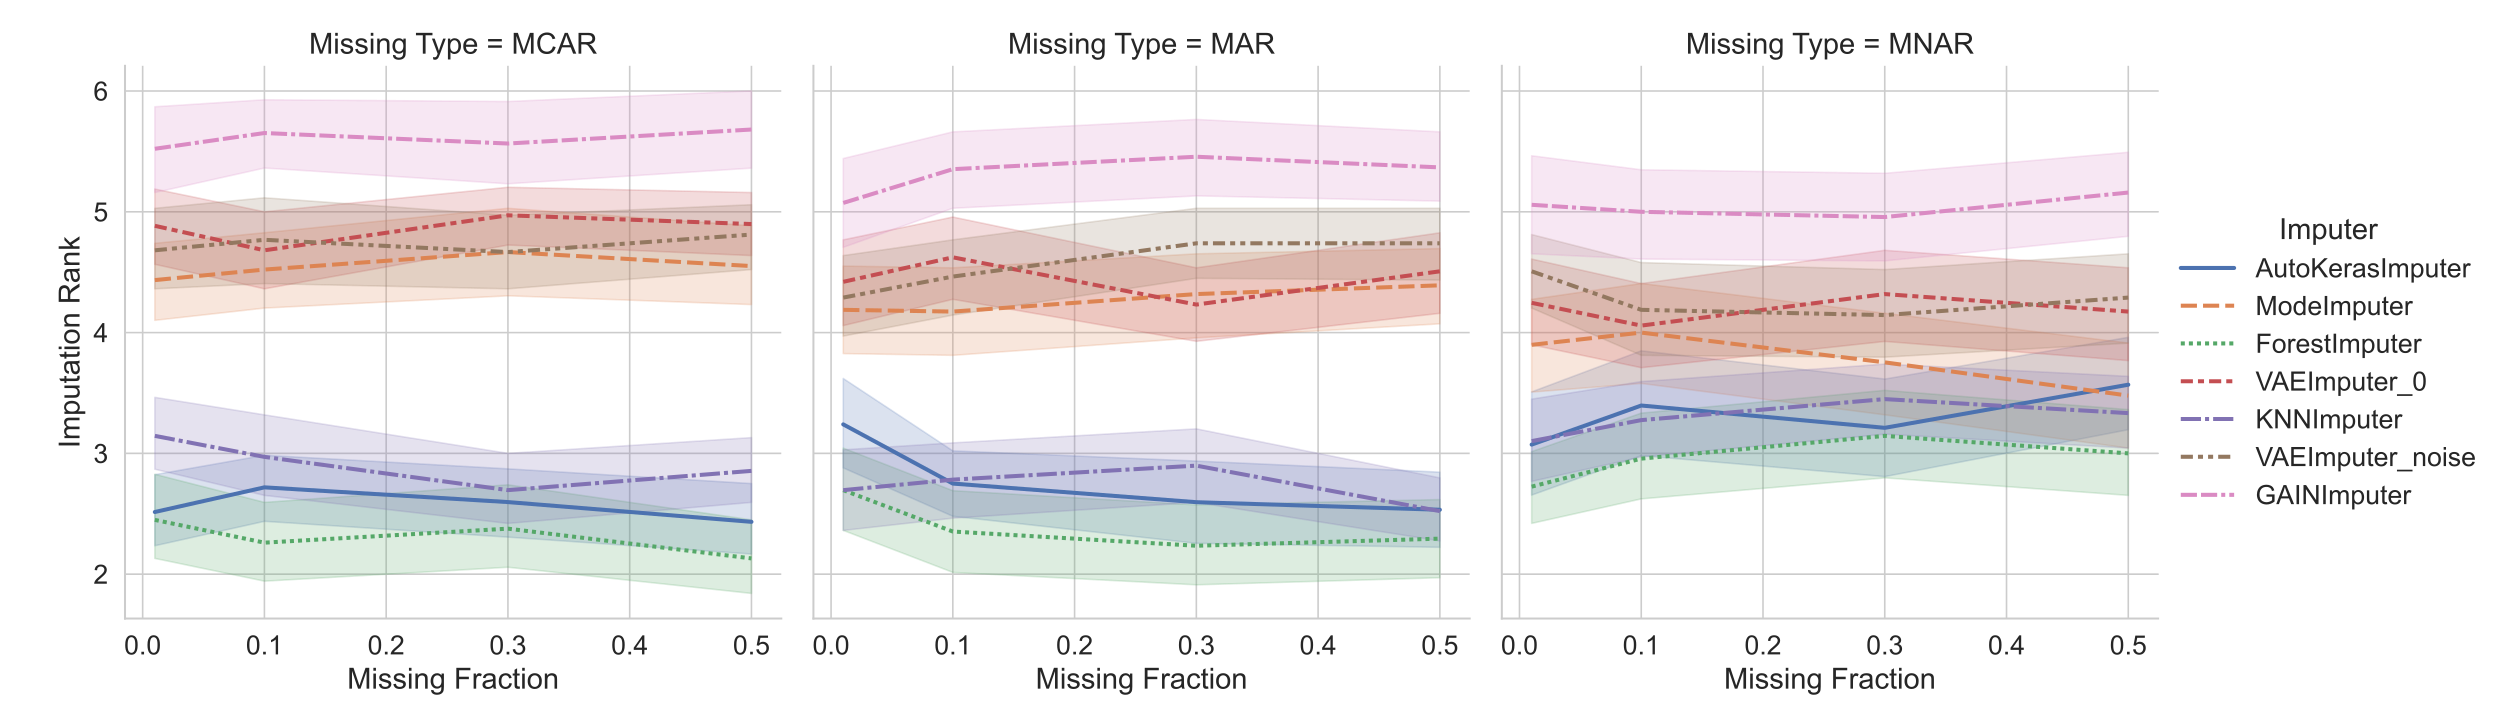 <?xml version="1.0" encoding="utf-8" standalone="no"?>
<!DOCTYPE svg PUBLIC "-//W3C//DTD SVG 1.1//EN"
  "http://www.w3.org/Graphics/SVG/1.1/DTD/svg11.dtd">
<!-- Created with matplotlib (https://matplotlib.org/) -->
<svg height="360pt" version="1.1" viewBox="0 0 1236.77 360" width="1236.77pt" xmlns="http://www.w3.org/2000/svg" xmlns:xlink="http://www.w3.org/1999/xlink">
 <defs>
  <style type="text/css">*{stroke-linecap:butt;stroke-linejoin:round;}</style>
 </defs>
 <g id="figure_1">
  <g id="patch_1">
   <path d="M 0 360
L 1236.77 360
L 1236.77 0
L 0 0
z
" style="fill:#ffffff;"/>
  </g>
  <g id="axes_1">
   <g id="patch_2">
    <path d="M 61.839 306
L 386.505 306
L 386.505 32.552
L 61.839 32.552
z
" style="fill:#ffffff;"/>
   </g>
   <g id="matplotlib.axis_1">
    <g id="xtick_1">
     <g id="line2d_1">
      <path clip-path="url(#pf6301f5635)" d="M 70.573 306
L 70.573 32.552
" style="fill:none;stroke:#cccccc;stroke-linecap:round;stroke-width:0.8;"/>
     </g>
     <g id="text_1">
      <!-- 0.0 -->
      <g style="fill:#262626;" transform="translate(61.399 323.748)scale(0.132 -0.132)">
       <defs>
        <path d="M 4.156 35.297
Q 4.156 48 6.766 55.734
Q 9.375 63.484 14.516 67.672
Q 19.672 71.875 27.484 71.875
Q 33.25 71.875 37.594 69.547
Q 41.938 67.234 44.766 62.859
Q 47.609 58.5 49.219 52.219
Q 50.828 45.953 50.828 35.297
Q 50.828 22.703 48.234 14.969
Q 45.656 7.234 40.5 3
Q 35.359 -1.219 27.484 -1.219
Q 17.141 -1.219 11.234 6.203
Q 4.156 15.141 4.156 35.297
z
M 13.188 35.297
Q 13.188 17.672 17.312 11.828
Q 21.438 6 27.484 6
Q 33.547 6 37.672 11.859
Q 41.797 17.719 41.797 35.297
Q 41.797 52.984 37.672 58.781
Q 33.547 64.594 27.391 64.594
Q 21.344 64.594 17.719 59.469
Q 13.188 52.938 13.188 35.297
z
" id="ArialMT-48"/>
        <path d="M 9.078 0
L 9.078 10.016
L 19.094 10.016
L 19.094 0
z
" id="ArialMT-46"/>
       </defs>
       <use xlink:href="#ArialMT-48"/>
       <use x="55.615" xlink:href="#ArialMT-46"/>
       <use x="83.398" xlink:href="#ArialMT-48"/>
      </g>
     </g>
    </g>
    <g id="xtick_2">
     <g id="line2d_2">
      <path clip-path="url(#pf6301f5635)" d="M 130.808 306
L 130.808 32.552
" style="fill:none;stroke:#cccccc;stroke-linecap:round;stroke-width:0.8;"/>
     </g>
     <g id="text_2">
      <!-- 0.1 -->
      <g style="fill:#262626;" transform="translate(121.634 323.748)scale(0.132 -0.132)">
       <defs>
        <path d="M 37.25 0
L 28.469 0
L 28.469 56
Q 25.297 52.984 20.141 49.953
Q 14.984 46.922 10.891 45.406
L 10.891 53.906
Q 18.266 57.375 23.781 62.297
Q 29.297 67.234 31.594 71.875
L 37.25 71.875
z
" id="ArialMT-49"/>
       </defs>
       <use xlink:href="#ArialMT-48"/>
       <use x="55.615" xlink:href="#ArialMT-46"/>
       <use x="83.398" xlink:href="#ArialMT-49"/>
      </g>
     </g>
    </g>
    <g id="xtick_3">
     <g id="line2d_3">
      <path clip-path="url(#pf6301f5635)" d="M 191.043 306
L 191.043 32.552
" style="fill:none;stroke:#cccccc;stroke-linecap:round;stroke-width:0.8;"/>
     </g>
     <g id="text_3">
      <!-- 0.2 -->
      <g style="fill:#262626;" transform="translate(181.869 323.748)scale(0.132 -0.132)">
       <defs>
        <path d="M 50.344 8.453
L 50.344 0
L 3.031 0
Q 2.938 3.172 4.047 6.109
Q 5.859 10.938 9.828 15.625
Q 13.812 20.312 21.344 26.469
Q 33.016 36.031 37.109 41.625
Q 41.219 47.219 41.219 52.203
Q 41.219 57.422 37.469 61
Q 33.734 64.594 27.734 64.594
Q 21.391 64.594 17.578 60.781
Q 13.766 56.984 13.719 50.25
L 4.688 51.172
Q 5.609 61.281 11.656 66.578
Q 17.719 71.875 27.938 71.875
Q 38.234 71.875 44.234 66.156
Q 50.25 60.453 50.25 52
Q 50.25 47.703 48.484 43.547
Q 46.734 39.406 42.656 34.812
Q 38.578 30.219 29.109 22.219
Q 21.188 15.578 18.938 13.203
Q 16.703 10.844 15.234 8.453
z
" id="ArialMT-50"/>
       </defs>
       <use xlink:href="#ArialMT-48"/>
       <use x="55.615" xlink:href="#ArialMT-46"/>
       <use x="83.398" xlink:href="#ArialMT-50"/>
      </g>
     </g>
    </g>
    <g id="xtick_4">
     <g id="line2d_4">
      <path clip-path="url(#pf6301f5635)" d="M 251.278 306
L 251.278 32.552
" style="fill:none;stroke:#cccccc;stroke-linecap:round;stroke-width:0.8;"/>
     </g>
     <g id="text_4">
      <!-- 0.3 -->
      <g style="fill:#262626;" transform="translate(242.104 323.748)scale(0.132 -0.132)">
       <defs>
        <path d="M 4.203 18.891
L 12.984 20.062
Q 14.5 12.594 18.141 9.297
Q 21.781 6 27 6
Q 33.203 6 37.469 10.297
Q 41.75 14.594 41.75 20.953
Q 41.75 27 37.797 30.922
Q 33.844 34.859 27.734 34.859
Q 25.25 34.859 21.531 33.891
L 22.516 41.609
Q 23.391 41.5 23.922 41.5
Q 29.547 41.5 34.031 44.422
Q 38.531 47.359 38.531 53.469
Q 38.531 58.297 35.25 61.469
Q 31.984 64.656 26.812 64.656
Q 21.688 64.656 18.266 61.422
Q 14.844 58.203 13.875 51.766
L 5.078 53.328
Q 6.688 62.156 12.391 67.016
Q 18.109 71.875 26.609 71.875
Q 32.469 71.875 37.391 69.359
Q 42.328 66.844 44.938 62.5
Q 47.562 58.156 47.562 53.266
Q 47.562 48.641 45.062 44.828
Q 42.578 41.016 37.703 38.766
Q 44.047 37.312 47.562 32.688
Q 51.078 28.078 51.078 21.141
Q 51.078 11.766 44.234 5.25
Q 37.406 -1.266 26.953 -1.266
Q 17.531 -1.266 11.297 4.344
Q 5.078 9.969 4.203 18.891
z
" id="ArialMT-51"/>
       </defs>
       <use xlink:href="#ArialMT-48"/>
       <use x="55.615" xlink:href="#ArialMT-46"/>
       <use x="83.398" xlink:href="#ArialMT-51"/>
      </g>
     </g>
    </g>
    <g id="xtick_5">
     <g id="line2d_5">
      <path clip-path="url(#pf6301f5635)" d="M 311.513 306
L 311.513 32.552
" style="fill:none;stroke:#cccccc;stroke-linecap:round;stroke-width:0.8;"/>
     </g>
     <g id="text_5">
      <!-- 0.4 -->
      <g style="fill:#262626;" transform="translate(302.339 323.748)scale(0.132 -0.132)">
       <defs>
        <path d="M 32.328 0
L 32.328 17.141
L 1.266 17.141
L 1.266 25.203
L 33.938 71.578
L 41.109 71.578
L 41.109 25.203
L 50.781 25.203
L 50.781 17.141
L 41.109 17.141
L 41.109 0
z
M 32.328 25.203
L 32.328 57.469
L 9.906 25.203
z
" id="ArialMT-52"/>
       </defs>
       <use xlink:href="#ArialMT-48"/>
       <use x="55.615" xlink:href="#ArialMT-46"/>
       <use x="83.398" xlink:href="#ArialMT-52"/>
      </g>
     </g>
    </g>
    <g id="xtick_6">
     <g id="line2d_6">
      <path clip-path="url(#pf6301f5635)" d="M 371.748 306
L 371.748 32.552
" style="fill:none;stroke:#cccccc;stroke-linecap:round;stroke-width:0.8;"/>
     </g>
     <g id="text_6">
      <!-- 0.5 -->
      <g style="fill:#262626;" transform="translate(362.574 323.748)scale(0.132 -0.132)">
       <defs>
        <path d="M 4.156 18.75
L 13.375 19.531
Q 14.406 12.797 18.141 9.391
Q 21.875 6 27.156 6
Q 33.5 6 37.891 10.781
Q 42.281 15.578 42.281 23.484
Q 42.281 31 38.062 35.344
Q 33.844 39.703 27 39.703
Q 22.75 39.703 19.328 37.766
Q 15.922 35.844 13.969 32.766
L 5.719 33.844
L 12.641 70.609
L 48.25 70.609
L 48.25 62.203
L 19.672 62.203
L 15.828 42.969
Q 22.266 47.469 29.344 47.469
Q 38.719 47.469 45.156 40.969
Q 51.609 34.469 51.609 24.266
Q 51.609 14.547 45.953 7.469
Q 39.062 -1.219 27.156 -1.219
Q 17.391 -1.219 11.203 4.25
Q 5.031 9.719 4.156 18.75
z
" id="ArialMT-53"/>
       </defs>
       <use xlink:href="#ArialMT-48"/>
       <use x="55.615" xlink:href="#ArialMT-46"/>
       <use x="83.398" xlink:href="#ArialMT-53"/>
      </g>
     </g>
    </g>
    <g id="text_7">
     <!-- Missing Fraction -->
     <g style="fill:#262626;" transform="translate(171.76 340.679)scale(0.144 -0.144)">
      <defs>
       <path d="M 7.422 0
L 7.422 71.578
L 21.688 71.578
L 38.625 20.906
Q 40.969 13.812 42.047 10.297
Q 43.266 14.203 45.844 21.781
L 62.984 71.578
L 75.734 71.578
L 75.734 0
L 66.609 0
L 66.609 59.906
L 45.797 0
L 37.25 0
L 16.547 60.938
L 16.547 0
z
" id="ArialMT-77"/>
       <path d="M 6.641 61.469
L 6.641 71.578
L 15.438 71.578
L 15.438 61.469
z
M 6.641 0
L 6.641 51.859
L 15.438 51.859
L 15.438 0
z
" id="ArialMT-105"/>
       <path d="M 3.078 15.484
L 11.766 16.844
Q 12.5 11.625 15.844 8.844
Q 19.188 6.062 25.203 6.062
Q 31.25 6.062 34.172 8.516
Q 37.109 10.984 37.109 14.312
Q 37.109 17.281 34.516 19
Q 32.719 20.172 25.531 21.969
Q 15.875 24.422 12.141 26.203
Q 8.406 27.984 6.469 31.125
Q 4.547 34.281 4.547 38.094
Q 4.547 41.547 6.125 44.5
Q 7.719 47.469 10.453 49.422
Q 12.5 50.922 16.031 51.969
Q 19.578 53.031 23.641 53.031
Q 29.734 53.031 34.344 51.266
Q 38.969 49.516 41.156 46.5
Q 43.359 43.5 44.188 38.484
L 35.594 37.312
Q 35.016 41.312 32.203 43.547
Q 29.391 45.797 24.266 45.797
Q 18.219 45.797 15.625 43.797
Q 13.031 41.797 13.031 39.109
Q 13.031 37.406 14.109 36.031
Q 15.188 34.625 17.484 33.688
Q 18.797 33.203 25.25 31.453
Q 34.578 28.953 38.25 27.359
Q 41.938 25.781 44.031 22.75
Q 46.141 19.734 46.141 15.234
Q 46.141 10.844 43.578 6.953
Q 41.016 3.078 36.172 0.953
Q 31.344 -1.172 25.25 -1.172
Q 15.141 -1.172 9.844 3.031
Q 4.547 7.234 3.078 15.484
z
" id="ArialMT-115"/>
       <path d="M 6.594 0
L 6.594 51.859
L 14.5 51.859
L 14.5 44.484
Q 20.219 53.031 31 53.031
Q 35.688 53.031 39.625 51.344
Q 43.562 49.656 45.516 46.922
Q 47.469 44.188 48.25 40.438
Q 48.734 37.984 48.734 31.891
L 48.734 0
L 39.938 0
L 39.938 31.547
Q 39.938 36.922 38.906 39.578
Q 37.891 42.234 35.281 43.812
Q 32.672 45.406 29.156 45.406
Q 23.531 45.406 19.453 41.844
Q 15.375 38.281 15.375 28.328
L 15.375 0
z
" id="ArialMT-110"/>
       <path d="M 4.984 -4.297
L 13.531 -5.562
Q 14.062 -9.516 16.5 -11.328
Q 19.781 -13.766 25.438 -13.766
Q 31.547 -13.766 34.859 -11.328
Q 38.188 -8.891 39.359 -4.5
Q 40.047 -1.812 39.984 6.781
Q 34.234 0 25.641 0
Q 14.938 0 9.078 7.719
Q 3.219 15.438 3.219 26.219
Q 3.219 33.641 5.906 39.906
Q 8.594 46.188 13.688 49.609
Q 18.797 53.031 25.688 53.031
Q 34.859 53.031 40.828 45.609
L 40.828 51.859
L 48.922 51.859
L 48.922 7.031
Q 48.922 -5.078 46.453 -10.125
Q 44 -15.188 38.641 -18.109
Q 33.297 -21.047 25.484 -21.047
Q 16.219 -21.047 10.5 -16.875
Q 4.781 -12.703 4.984 -4.297
z
M 12.25 26.859
Q 12.25 16.656 16.297 11.969
Q 20.359 7.281 26.469 7.281
Q 32.516 7.281 36.609 11.938
Q 40.719 16.609 40.719 26.562
Q 40.719 36.078 36.5 40.906
Q 32.281 45.75 26.312 45.75
Q 20.453 45.75 16.344 40.984
Q 12.25 36.234 12.25 26.859
z
" id="ArialMT-103"/>
       <path id="ArialMT-32"/>
       <path d="M 8.203 0
L 8.203 71.578
L 56.5 71.578
L 56.5 63.141
L 17.672 63.141
L 17.672 40.969
L 51.266 40.969
L 51.266 32.516
L 17.672 32.516
L 17.672 0
z
" id="ArialMT-70"/>
       <path d="M 6.5 0
L 6.5 51.859
L 14.406 51.859
L 14.406 44
Q 17.438 49.516 20 51.266
Q 22.562 53.031 25.641 53.031
Q 30.078 53.031 34.672 50.203
L 31.641 42.047
Q 28.422 43.953 25.203 43.953
Q 22.312 43.953 20.016 42.219
Q 17.719 40.484 16.75 37.406
Q 15.281 32.719 15.281 27.156
L 15.281 0
z
" id="ArialMT-114"/>
       <path d="M 40.438 6.391
Q 35.547 2.25 31.031 0.531
Q 26.516 -1.172 21.344 -1.172
Q 12.797 -1.172 8.203 3
Q 3.609 7.172 3.609 13.672
Q 3.609 17.484 5.344 20.625
Q 7.078 23.781 9.891 25.688
Q 12.703 27.594 16.219 28.562
Q 18.797 29.25 24.031 29.891
Q 34.672 31.156 39.703 32.906
Q 39.75 34.719 39.75 35.203
Q 39.75 40.578 37.25 42.781
Q 33.891 45.75 27.25 45.75
Q 21.047 45.75 18.094 43.578
Q 15.141 41.406 13.719 35.891
L 5.125 37.062
Q 6.297 42.578 8.984 45.969
Q 11.672 49.359 16.75 51.188
Q 21.828 53.031 28.516 53.031
Q 35.156 53.031 39.297 51.469
Q 43.453 49.906 45.406 47.531
Q 47.359 45.172 48.141 41.547
Q 48.578 39.312 48.578 33.453
L 48.578 21.734
Q 48.578 9.469 49.141 6.219
Q 49.703 2.984 51.375 0
L 42.188 0
Q 40.828 2.734 40.438 6.391
z
M 39.703 26.031
Q 34.906 24.078 25.344 22.703
Q 19.922 21.922 17.672 20.938
Q 15.438 19.969 14.203 18.094
Q 12.984 16.219 12.984 13.922
Q 12.984 10.406 15.641 8.062
Q 18.312 5.719 23.438 5.719
Q 28.516 5.719 32.469 7.938
Q 36.422 10.156 38.281 14.016
Q 39.703 17 39.703 22.797
z
" id="ArialMT-97"/>
       <path d="M 40.438 19
L 49.078 17.875
Q 47.656 8.938 41.812 3.875
Q 35.984 -1.172 27.484 -1.172
Q 16.844 -1.172 10.375 5.781
Q 3.906 12.75 3.906 25.734
Q 3.906 34.125 6.688 40.422
Q 9.469 46.734 15.156 49.875
Q 20.844 53.031 27.547 53.031
Q 35.984 53.031 41.359 48.75
Q 46.734 44.484 48.25 36.625
L 39.703 35.297
Q 38.484 40.531 35.375 43.156
Q 32.281 45.797 27.875 45.797
Q 21.234 45.797 17.078 41.031
Q 12.938 36.281 12.938 25.984
Q 12.938 15.531 16.938 10.797
Q 20.953 6.062 27.391 6.062
Q 32.562 6.062 36.031 9.234
Q 39.5 12.406 40.438 19
z
" id="ArialMT-99"/>
       <path d="M 25.781 7.859
L 27.047 0.094
Q 23.344 -0.688 20.406 -0.688
Q 15.625 -0.688 12.984 0.828
Q 10.359 2.344 9.281 4.812
Q 8.203 7.281 8.203 15.188
L 8.203 45.016
L 1.766 45.016
L 1.766 51.859
L 8.203 51.859
L 8.203 64.703
L 16.938 69.969
L 16.938 51.859
L 25.781 51.859
L 25.781 45.016
L 16.938 45.016
L 16.938 14.703
Q 16.938 10.938 17.406 9.859
Q 17.875 8.797 18.922 8.156
Q 19.969 7.516 21.922 7.516
Q 23.391 7.516 25.781 7.859
z
" id="ArialMT-116"/>
       <path d="M 3.328 25.922
Q 3.328 40.328 11.328 47.266
Q 18.016 53.031 27.641 53.031
Q 38.328 53.031 45.109 46.016
Q 51.906 39.016 51.906 26.656
Q 51.906 16.656 48.906 10.906
Q 45.906 5.172 40.156 2
Q 34.422 -1.172 27.641 -1.172
Q 16.75 -1.172 10.031 5.812
Q 3.328 12.797 3.328 25.922
z
M 12.359 25.922
Q 12.359 15.969 16.703 11.016
Q 21.047 6.062 27.641 6.062
Q 34.188 6.062 38.531 11.031
Q 42.875 16.016 42.875 26.219
Q 42.875 35.844 38.5 40.797
Q 34.125 45.75 27.641 45.75
Q 21.047 45.75 16.703 40.812
Q 12.359 35.891 12.359 25.922
z
" id="ArialMT-111"/>
      </defs>
      <use xlink:href="#ArialMT-77"/>
      <use x="83.301" xlink:href="#ArialMT-105"/>
      <use x="105.518" xlink:href="#ArialMT-115"/>
      <use x="155.518" xlink:href="#ArialMT-115"/>
      <use x="205.518" xlink:href="#ArialMT-105"/>
      <use x="227.734" xlink:href="#ArialMT-110"/>
      <use x="283.35" xlink:href="#ArialMT-103"/>
      <use x="338.965" xlink:href="#ArialMT-32"/>
      <use x="366.748" xlink:href="#ArialMT-70"/>
      <use x="427.832" xlink:href="#ArialMT-114"/>
      <use x="461.133" xlink:href="#ArialMT-97"/>
      <use x="516.748" xlink:href="#ArialMT-99"/>
      <use x="566.748" xlink:href="#ArialMT-116"/>
      <use x="594.531" xlink:href="#ArialMT-105"/>
      <use x="616.748" xlink:href="#ArialMT-111"/>
      <use x="672.363" xlink:href="#ArialMT-110"/>
     </g>
    </g>
   </g>
   <g id="matplotlib.axis_2">
    <g id="ytick_1">
     <g id="line2d_7">
      <path clip-path="url(#pf6301f5635)" d="M 61.839 284.044
L 386.505 284.044
" style="fill:none;stroke:#cccccc;stroke-linecap:round;stroke-width:0.8;"/>
     </g>
     <g id="text_8">
      <!-- 2 -->
      <g style="fill:#262626;" transform="translate(46.198 288.769)scale(0.132 -0.132)">
       <use xlink:href="#ArialMT-50"/>
      </g>
     </g>
    </g>
    <g id="ytick_2">
     <g id="line2d_8">
      <path clip-path="url(#pf6301f5635)" d="M 61.839 224.289
L 386.505 224.289
" style="fill:none;stroke:#cccccc;stroke-linecap:round;stroke-width:0.8;"/>
     </g>
     <g id="text_9">
      <!-- 3 -->
      <g style="fill:#262626;" transform="translate(46.198 229.014)scale(0.132 -0.132)">
       <use xlink:href="#ArialMT-51"/>
      </g>
     </g>
    </g>
    <g id="ytick_3">
     <g id="line2d_9">
      <path clip-path="url(#pf6301f5635)" d="M 61.839 164.535
L 386.505 164.535
" style="fill:none;stroke:#cccccc;stroke-linecap:round;stroke-width:0.8;"/>
     </g>
     <g id="text_10">
      <!-- 4 -->
      <g style="fill:#262626;" transform="translate(46.198 169.259)scale(0.132 -0.132)">
       <use xlink:href="#ArialMT-52"/>
      </g>
     </g>
    </g>
    <g id="ytick_4">
     <g id="line2d_10">
      <path clip-path="url(#pf6301f5635)" d="M 61.839 104.78
L 386.505 104.78
" style="fill:none;stroke:#cccccc;stroke-linecap:round;stroke-width:0.8;"/>
     </g>
     <g id="text_11">
      <!-- 5 -->
      <g style="fill:#262626;" transform="translate(46.198 109.504)scale(0.132 -0.132)">
       <use xlink:href="#ArialMT-53"/>
      </g>
     </g>
    </g>
    <g id="ytick_5">
     <g id="line2d_11">
      <path clip-path="url(#pf6301f5635)" d="M 61.839 45.025
L 386.505 45.025
" style="fill:none;stroke:#cccccc;stroke-linecap:round;stroke-width:0.8;"/>
     </g>
     <g id="text_12">
      <!-- 6 -->
      <g style="fill:#262626;" transform="translate(46.198 49.749)scale(0.132 -0.132)">
       <defs>
        <path d="M 49.75 54.047
L 41.016 53.375
Q 39.844 58.547 37.703 60.891
Q 34.125 64.656 28.906 64.656
Q 24.703 64.656 21.531 62.312
Q 17.391 59.281 14.984 53.469
Q 12.594 47.656 12.5 36.922
Q 15.672 41.75 20.266 44.094
Q 24.859 46.438 29.891 46.438
Q 38.672 46.438 44.844 39.969
Q 51.031 33.5 51.031 23.25
Q 51.031 16.5 48.125 10.719
Q 45.219 4.938 40.141 1.859
Q 35.062 -1.219 28.609 -1.219
Q 17.625 -1.219 10.688 6.859
Q 3.766 14.938 3.766 33.5
Q 3.766 54.25 11.422 63.672
Q 18.109 71.875 29.438 71.875
Q 37.891 71.875 43.281 67.141
Q 48.688 62.406 49.75 54.047
z
M 13.875 23.188
Q 13.875 18.656 15.797 14.5
Q 17.719 10.359 21.188 8.172
Q 24.656 6 28.469 6
Q 34.031 6 38.031 10.484
Q 42.047 14.984 42.047 22.703
Q 42.047 30.125 38.078 34.391
Q 34.125 38.672 28.125 38.672
Q 22.172 38.672 18.016 34.391
Q 13.875 30.125 13.875 23.188
z
" id="ArialMT-54"/>
       </defs>
       <use xlink:href="#ArialMT-54"/>
      </g>
     </g>
    </g>
    <g id="text_13">
     <!-- Imputation Rank -->
     <g style="fill:#262626;" transform="translate(39.336 221.701)rotate(-90)scale(0.144 -0.144)">
      <defs>
       <path d="M 9.328 0
L 9.328 71.578
L 18.797 71.578
L 18.797 0
z
" id="ArialMT-73"/>
       <path d="M 6.594 0
L 6.594 51.859
L 14.453 51.859
L 14.453 44.578
Q 16.891 48.391 20.938 50.703
Q 25 53.031 30.172 53.031
Q 35.938 53.031 39.625 50.641
Q 43.312 48.25 44.828 43.953
Q 50.984 53.031 60.844 53.031
Q 68.562 53.031 72.703 48.75
Q 76.859 44.484 76.859 35.594
L 76.859 0
L 68.109 0
L 68.109 32.672
Q 68.109 37.938 67.25 40.25
Q 66.406 42.578 64.156 43.984
Q 61.922 45.406 58.891 45.406
Q 53.422 45.406 49.797 41.766
Q 46.188 38.141 46.188 30.125
L 46.188 0
L 37.406 0
L 37.406 33.688
Q 37.406 39.547 35.25 42.469
Q 33.109 45.406 28.219 45.406
Q 24.516 45.406 21.359 43.453
Q 18.219 41.5 16.797 37.734
Q 15.375 33.984 15.375 26.906
L 15.375 0
z
" id="ArialMT-109"/>
       <path d="M 6.594 -19.875
L 6.594 51.859
L 14.594 51.859
L 14.594 45.125
Q 17.438 49.078 21 51.047
Q 24.562 53.031 29.641 53.031
Q 36.281 53.031 41.359 49.609
Q 46.438 46.188 49.016 39.953
Q 51.609 33.734 51.609 26.312
Q 51.609 18.359 48.75 11.984
Q 45.906 5.609 40.453 2.219
Q 35.016 -1.172 29 -1.172
Q 24.609 -1.172 21.109 0.688
Q 17.625 2.547 15.375 5.375
L 15.375 -19.875
z
M 14.547 25.641
Q 14.547 15.625 18.594 10.844
Q 22.656 6.062 28.422 6.062
Q 34.281 6.062 38.453 11.016
Q 42.625 15.969 42.625 26.375
Q 42.625 36.281 38.547 41.203
Q 34.469 46.141 28.812 46.141
Q 23.188 46.141 18.859 40.891
Q 14.547 35.641 14.547 25.641
z
" id="ArialMT-112"/>
       <path d="M 40.578 0
L 40.578 7.625
Q 34.516 -1.172 24.125 -1.172
Q 19.531 -1.172 15.547 0.578
Q 11.578 2.344 9.641 5
Q 7.719 7.672 6.938 11.531
Q 6.391 14.109 6.391 19.734
L 6.391 51.859
L 15.188 51.859
L 15.188 23.094
Q 15.188 16.219 15.719 13.812
Q 16.547 10.359 19.234 8.375
Q 21.922 6.391 25.875 6.391
Q 29.828 6.391 33.297 8.422
Q 36.766 10.453 38.203 13.938
Q 39.656 17.438 39.656 24.078
L 39.656 51.859
L 48.438 51.859
L 48.438 0
z
" id="ArialMT-117"/>
       <path d="M 7.859 0
L 7.859 71.578
L 39.594 71.578
Q 49.172 71.578 54.141 69.641
Q 59.125 67.719 62.109 62.828
Q 65.094 57.953 65.094 52.047
Q 65.094 44.438 60.156 39.203
Q 55.219 33.984 44.922 32.562
Q 48.688 30.766 50.641 29
Q 54.781 25.203 58.5 19.484
L 70.953 0
L 59.031 0
L 49.562 14.891
Q 45.406 21.344 42.719 24.75
Q 40.047 28.172 37.922 29.531
Q 35.797 30.906 33.594 31.453
Q 31.984 31.781 28.328 31.781
L 17.328 31.781
L 17.328 0
z
M 17.328 39.984
L 37.703 39.984
Q 44.188 39.984 47.844 41.328
Q 51.516 42.672 53.422 45.625
Q 55.328 48.578 55.328 52.047
Q 55.328 57.125 51.641 60.391
Q 47.953 63.672 39.984 63.672
L 17.328 63.672
z
" id="ArialMT-82"/>
       <path d="M 6.641 0
L 6.641 71.578
L 15.438 71.578
L 15.438 30.766
L 36.234 51.859
L 47.609 51.859
L 27.781 32.625
L 49.609 0
L 38.766 0
L 21.625 26.516
L 15.438 20.562
L 15.438 0
z
" id="ArialMT-107"/>
      </defs>
      <use xlink:href="#ArialMT-73"/>
      <use x="27.783" xlink:href="#ArialMT-109"/>
      <use x="111.084" xlink:href="#ArialMT-112"/>
      <use x="166.699" xlink:href="#ArialMT-117"/>
      <use x="222.314" xlink:href="#ArialMT-116"/>
      <use x="250.098" xlink:href="#ArialMT-97"/>
      <use x="305.713" xlink:href="#ArialMT-116"/>
      <use x="333.496" xlink:href="#ArialMT-105"/>
      <use x="355.713" xlink:href="#ArialMT-111"/>
      <use x="411.328" xlink:href="#ArialMT-110"/>
      <use x="466.943" xlink:href="#ArialMT-32"/>
      <use x="494.727" xlink:href="#ArialMT-82"/>
      <use x="566.943" xlink:href="#ArialMT-97"/>
      <use x="622.559" xlink:href="#ArialMT-110"/>
      <use x="678.174" xlink:href="#ArialMT-107"/>
     </g>
    </g>
   </g>
   <g id="PolyCollection_1">
    <defs>
     <path d="M 76.596 -125.166
L 76.596 -90.016
L 130.808 -102.098
L 251.278 -94.268
L 371.748 -85.915
L 371.748 -120.772
L 371.748 -120.772
L 251.278 -128.048
L 130.808 -134.777
L 76.596 -125.166
z
" id="m27192a2e55" style="stroke:#4c72b0;stroke-opacity:0.2;stroke-width:0.8;"/>
    </defs>
    <g clip-path="url(#pf6301f5635)">
     <use style="fill:#4c72b0;fill-opacity:0.2;stroke:#4c72b0;stroke-opacity:0.2;stroke-width:0.8;" x="0" xlink:href="#m27192a2e55" y="360"/>
    </g>
   </g>
   <g id="PolyCollection_2">
    <defs>
     <path d="M 76.596 -239.632
L 76.596 -201.528
L 130.808 -207.59
L 251.278 -213.652
L 371.748 -209.322
L 371.748 -248.292
L 371.748 -248.292
L 251.278 -256.952
L 130.808 -244.871
L 76.596 -239.632
z
" id="m320a15d7b0" style="stroke:#dd8452;stroke-opacity:0.2;stroke-width:0.8;"/>
    </defs>
    <g clip-path="url(#pf6301f5635)">
     <use style="fill:#dd8452;fill-opacity:0.2;stroke:#dd8452;stroke-opacity:0.2;stroke-width:0.8;" x="0" xlink:href="#m320a15d7b0" y="360"/>
    </g>
   </g>
   <g id="PolyCollection_3">
    <defs>
     <path d="M 76.596 -125.362
L 76.596 -83.75
L 130.808 -72.492
L 251.278 -79.376
L 371.748 -66.429
L 371.748 -102.802
L 371.748 -102.802
L 251.278 -120.166
L 130.808 -111.462
L 76.596 -125.362
z
" id="ma4c78cf957" style="stroke:#55a868;stroke-opacity:0.2;stroke-width:0.8;"/>
    </defs>
    <g clip-path="url(#pf6301f5635)">
     <use style="fill:#55a868;fill-opacity:0.2;stroke:#55a868;stroke-opacity:0.2;stroke-width:0.8;" x="0" xlink:href="#ma4c78cf957" y="360"/>
    </g>
   </g>
   <g id="PolyCollection_4">
    <defs>
     <path d="M 76.596 -266.479
L 76.596 -229.24
L 130.808 -217.116
L 251.278 -238.766
L 371.748 -233.57
L 371.748 -264.746
L 371.748 -264.746
L 251.278 -267.345
L 130.808 -255.22
L 76.596 -266.479
z
" id="m55bfa7c27c" style="stroke:#c44e52;stroke-opacity:0.2;stroke-width:0.8;"/>
    </defs>
    <g clip-path="url(#pf6301f5635)">
     <use style="fill:#c44e52;fill-opacity:0.2;stroke:#c44e52;stroke-opacity:0.2;stroke-width:0.8;" x="0" xlink:href="#m55bfa7c27c" y="360"/>
    </g>
   </g>
   <g id="PolyCollection_5">
    <defs>
     <path d="M 76.596 -163.423
L 76.596 -127.873
L 130.808 -114.926
L 251.278 -101.07
L 371.748 -111.462
L 371.748 -143.505
L 371.748 -143.505
L 251.278 -135.711
L 130.808 -154.763
L 76.596 -163.423
z
" id="mf3567d84b4" style="stroke:#8172b3;stroke-opacity:0.2;stroke-width:0.8;"/>
    </defs>
    <g clip-path="url(#pf6301f5635)">
     <use style="fill:#8172b3;fill-opacity:0.2;stroke:#8172b3;stroke-opacity:0.2;stroke-width:0.8;" x="0" xlink:href="#mf3567d84b4" y="360"/>
    </g>
   </g>
   <g id="PolyCollection_6">
    <defs>
     <path d="M 76.596 -256.952
L 76.596 -217.116
L 130.808 -219.714
L 251.278 -217.116
L 371.748 -226.642
L 371.748 -258.728
L 371.748 -258.728
L 251.278 -253.532
L 130.808 -262.148
L 76.596 -256.952
z
" id="m09aafeb925" style="stroke:#937860;stroke-opacity:0.2;stroke-width:0.8;"/>
    </defs>
    <g clip-path="url(#pf6301f5635)">
     <use style="fill:#937860;fill-opacity:0.2;stroke:#937860;stroke-opacity:0.2;stroke-width:0.8;" x="0" xlink:href="#m09aafeb925" y="360"/>
    </g>
   </g>
   <g id="PolyCollection_7">
    <defs>
     <path d="M 76.596 -307.181
L 76.596 -264.746
L 130.808 -276.871
L 251.278 -269.077
L 371.748 -276.827
L 371.748 -315.019
L 371.748 -315.019
L 251.278 -309.779
L 130.808 -310.645
L 76.596 -307.181
z
" id="m02d20f6699" style="stroke:#da8bc3;stroke-opacity:0.2;stroke-width:0.8;"/>
    </defs>
    <g clip-path="url(#pf6301f5635)">
     <use style="fill:#da8bc3;fill-opacity:0.2;stroke:#da8bc3;stroke-opacity:0.2;stroke-width:0.8;" x="0" xlink:href="#m02d20f6699" y="360"/>
    </g>
   </g>
   <g id="line2d_12">
    <path clip-path="url(#pf6301f5635)" d="M 76.596 253.288
L 130.808 241.096
L 251.278 248.384
L 371.748 258.151
" style="fill:none;stroke:#4c72b0;stroke-linecap:round;stroke-width:2;"/>
   </g>
   <g id="line2d_13">
    <path clip-path="url(#pf6301f5635)" d="M 76.596 138.554
L 130.808 133.358
L 251.278 124.698
L 371.748 131.626
" style="fill:none;stroke:#dd8452;stroke-dasharray:8,3;stroke-dashoffset:0;stroke-width:2;"/>
   </g>
   <g id="line2d_14">
    <path clip-path="url(#pf6301f5635)" d="M 76.596 257.198
L 130.808 268.456
L 251.278 261.528
L 371.748 276.25
" style="fill:none;stroke:#55a868;stroke-dasharray:2,2;stroke-dashoffset:0;stroke-width:2;"/>
   </g>
   <g id="line2d_15">
    <path clip-path="url(#pf6301f5635)" d="M 76.596 111.708
L 130.808 123.832
L 251.278 106.512
L 371.748 110.842
" style="fill:none;stroke:#c44e52;stroke-dasharray:6,2.5,3,2.5;stroke-dashoffset:0;stroke-width:2;"/>
   </g>
   <g id="line2d_16">
    <path clip-path="url(#pf6301f5635)" d="M 76.596 215.629
L 130.808 226.022
L 251.278 242.476
L 371.748 232.95
" style="fill:none;stroke:#8172b3;stroke-dasharray:10,2,2,2;stroke-dashoffset:0;stroke-width:2;"/>
   </g>
   <g id="line2d_17">
    <path clip-path="url(#pf6301f5635)" d="M 76.596 123.832
L 130.808 118.636
L 251.278 124.698
L 371.748 116.038
" style="fill:none;stroke:#937860;stroke-dasharray:6,2.5,2.5,2.5,2.5,2.5;stroke-dashoffset:0;stroke-width:2;"/>
   </g>
   <g id="line2d_18">
    <path clip-path="url(#pf6301f5635)" d="M 76.596 73.603
L 130.808 65.809
L 251.278 71.005
L 371.748 64.077
" style="fill:none;stroke:#da8bc3;stroke-dasharray:8,2,8,2,2,2;stroke-dashoffset:0;stroke-width:2;"/>
   </g>
   <g id="line2d_19"/>
   <g id="line2d_20"/>
   <g id="line2d_21"/>
   <g id="line2d_22"/>
   <g id="line2d_23"/>
   <g id="line2d_24"/>
   <g id="line2d_25"/>
   <g id="patch_3">
    <path d="M 61.839 306
L 61.839 32.552
" style="fill:none;stroke:#cccccc;stroke-linecap:square;stroke-linejoin:miter;"/>
   </g>
   <g id="patch_4">
    <path d="M 61.839 306
L 386.505 306
" style="fill:none;stroke:#cccccc;stroke-linecap:square;stroke-linejoin:miter;"/>
   </g>
   <g id="text_14">
    <!-- Missing Type = MCAR -->
    <g style="fill:#262626;" transform="translate(152.878 26.552)scale(0.144 -0.144)">
     <defs>
      <path d="M 25.922 0
L 25.922 63.141
L 2.344 63.141
L 2.344 71.578
L 59.078 71.578
L 59.078 63.141
L 35.406 63.141
L 35.406 0
z
" id="ArialMT-84"/>
      <path d="M 6.203 -19.969
L 5.219 -11.719
Q 8.109 -12.5 10.25 -12.5
Q 13.188 -12.5 14.938 -11.516
Q 16.703 -10.547 17.828 -8.797
Q 18.656 -7.469 20.516 -2.25
Q 20.75 -1.516 21.297 -0.094
L 1.609 51.859
L 11.078 51.859
L 21.875 21.828
Q 23.969 16.109 25.641 9.812
Q 27.156 15.875 29.25 21.625
L 40.328 51.859
L 49.125 51.859
L 29.391 -0.875
Q 26.219 -9.422 24.469 -12.641
Q 22.125 -17 19.094 -19.016
Q 16.062 -21.047 11.859 -21.047
Q 9.328 -21.047 6.203 -19.969
z
" id="ArialMT-121"/>
      <path d="M 42.094 16.703
L 51.172 15.578
Q 49.031 7.625 43.219 3.219
Q 37.406 -1.172 28.375 -1.172
Q 17 -1.172 10.328 5.828
Q 3.656 12.844 3.656 25.484
Q 3.656 38.578 10.391 45.797
Q 17.141 53.031 27.875 53.031
Q 38.281 53.031 44.875 45.953
Q 51.469 38.875 51.469 26.031
Q 51.469 25.25 51.422 23.688
L 12.75 23.688
Q 13.234 15.141 17.578 10.594
Q 21.922 6.062 28.422 6.062
Q 33.25 6.062 36.672 8.594
Q 40.094 11.141 42.094 16.703
z
M 13.234 30.906
L 42.188 30.906
Q 41.609 37.453 38.875 40.719
Q 34.672 45.797 27.984 45.797
Q 21.922 45.797 17.797 41.75
Q 13.672 37.703 13.234 30.906
z
" id="ArialMT-101"/>
      <path d="M 52.828 42.094
L 5.562 42.094
L 5.562 50.297
L 52.828 50.297
z
M 52.828 20.359
L 5.562 20.359
L 5.562 28.562
L 52.828 28.562
z
" id="ArialMT-61"/>
      <path d="M 58.797 25.094
L 68.266 22.703
Q 65.281 11.031 57.547 4.906
Q 49.812 -1.219 38.625 -1.219
Q 27.047 -1.219 19.797 3.484
Q 12.547 8.203 8.766 17.141
Q 4.984 26.078 4.984 36.328
Q 4.984 47.516 9.25 55.828
Q 13.531 64.156 21.406 68.469
Q 29.297 72.797 38.766 72.797
Q 49.516 72.797 56.828 67.328
Q 64.156 61.859 67.047 51.953
L 57.719 49.75
Q 55.219 57.562 50.484 61.125
Q 45.75 64.703 38.578 64.703
Q 30.328 64.703 24.781 60.734
Q 19.234 56.781 16.984 50.109
Q 14.75 43.453 14.75 36.375
Q 14.75 27.25 17.406 20.438
Q 20.062 13.625 25.672 10.25
Q 31.297 6.891 37.844 6.891
Q 45.797 6.891 51.312 11.469
Q 56.844 16.062 58.797 25.094
z
" id="ArialMT-67"/>
      <path d="M -0.141 0
L 27.344 71.578
L 37.547 71.578
L 66.844 0
L 56.062 0
L 47.703 21.688
L 17.781 21.688
L 9.906 0
z
M 20.516 29.391
L 44.781 29.391
L 37.312 49.219
Q 33.891 58.25 32.234 64.062
Q 30.859 57.172 28.375 50.391
z
" id="ArialMT-65"/>
     </defs>
     <use xlink:href="#ArialMT-77"/>
     <use x="83.301" xlink:href="#ArialMT-105"/>
     <use x="105.518" xlink:href="#ArialMT-115"/>
     <use x="155.518" xlink:href="#ArialMT-115"/>
     <use x="205.518" xlink:href="#ArialMT-105"/>
     <use x="227.734" xlink:href="#ArialMT-110"/>
     <use x="283.35" xlink:href="#ArialMT-103"/>
     <use x="338.965" xlink:href="#ArialMT-32"/>
     <use x="364.998" xlink:href="#ArialMT-84"/>
     <use x="420.582" xlink:href="#ArialMT-121"/>
     <use x="470.582" xlink:href="#ArialMT-112"/>
     <use x="526.197" xlink:href="#ArialMT-101"/>
     <use x="581.812" xlink:href="#ArialMT-32"/>
     <use x="609.596" xlink:href="#ArialMT-61"/>
     <use x="667.994" xlink:href="#ArialMT-32"/>
     <use x="695.777" xlink:href="#ArialMT-77"/>
     <use x="779.078" xlink:href="#ArialMT-67"/>
     <use x="851.295" xlink:href="#ArialMT-65"/>
     <use x="917.994" xlink:href="#ArialMT-82"/>
    </g>
   </g>
  </g>
  <g id="axes_2">
   <g id="patch_5">
    <path d="M 402.402 306
L 727.069 306
L 727.069 32.552
L 402.402 32.552
z
" style="fill:#ffffff;"/>
   </g>
   <g id="matplotlib.axis_3">
    <g id="xtick_7">
     <g id="line2d_26">
      <path clip-path="url(#p471db0d305)" d="M 411.136 306
L 411.136 32.552
" style="fill:none;stroke:#cccccc;stroke-linecap:round;stroke-width:0.8;"/>
     </g>
     <g id="text_15">
      <!-- 0.0 -->
      <g style="fill:#262626;" transform="translate(401.962 323.748)scale(0.132 -0.132)">
       <use xlink:href="#ArialMT-48"/>
       <use x="55.615" xlink:href="#ArialMT-46"/>
       <use x="83.398" xlink:href="#ArialMT-48"/>
      </g>
     </g>
    </g>
    <g id="xtick_8">
     <g id="line2d_27">
      <path clip-path="url(#p471db0d305)" d="M 471.371 306
L 471.371 32.552
" style="fill:none;stroke:#cccccc;stroke-linecap:round;stroke-width:0.8;"/>
     </g>
     <g id="text_16">
      <!-- 0.1 -->
      <g style="fill:#262626;" transform="translate(462.197 323.748)scale(0.132 -0.132)">
       <use xlink:href="#ArialMT-48"/>
       <use x="55.615" xlink:href="#ArialMT-46"/>
       <use x="83.398" xlink:href="#ArialMT-49"/>
      </g>
     </g>
    </g>
    <g id="xtick_9">
     <g id="line2d_28">
      <path clip-path="url(#p471db0d305)" d="M 531.606 306
L 531.606 32.552
" style="fill:none;stroke:#cccccc;stroke-linecap:round;stroke-width:0.8;"/>
     </g>
     <g id="text_17">
      <!-- 0.2 -->
      <g style="fill:#262626;" transform="translate(522.432 323.748)scale(0.132 -0.132)">
       <use xlink:href="#ArialMT-48"/>
       <use x="55.615" xlink:href="#ArialMT-46"/>
       <use x="83.398" xlink:href="#ArialMT-50"/>
      </g>
     </g>
    </g>
    <g id="xtick_10">
     <g id="line2d_29">
      <path clip-path="url(#p471db0d305)" d="M 591.841 306
L 591.841 32.552
" style="fill:none;stroke:#cccccc;stroke-linecap:round;stroke-width:0.8;"/>
     </g>
     <g id="text_18">
      <!-- 0.3 -->
      <g style="fill:#262626;" transform="translate(582.667 323.748)scale(0.132 -0.132)">
       <use xlink:href="#ArialMT-48"/>
       <use x="55.615" xlink:href="#ArialMT-46"/>
       <use x="83.398" xlink:href="#ArialMT-51"/>
      </g>
     </g>
    </g>
    <g id="xtick_11">
     <g id="line2d_30">
      <path clip-path="url(#p471db0d305)" d="M 652.076 306
L 652.076 32.552
" style="fill:none;stroke:#cccccc;stroke-linecap:round;stroke-width:0.8;"/>
     </g>
     <g id="text_19">
      <!-- 0.4 -->
      <g style="fill:#262626;" transform="translate(642.902 323.748)scale(0.132 -0.132)">
       <use xlink:href="#ArialMT-48"/>
       <use x="55.615" xlink:href="#ArialMT-46"/>
       <use x="83.398" xlink:href="#ArialMT-52"/>
      </g>
     </g>
    </g>
    <g id="xtick_12">
     <g id="line2d_31">
      <path clip-path="url(#p471db0d305)" d="M 712.311 306
L 712.311 32.552
" style="fill:none;stroke:#cccccc;stroke-linecap:round;stroke-width:0.8;"/>
     </g>
     <g id="text_20">
      <!-- 0.5 -->
      <g style="fill:#262626;" transform="translate(703.137 323.748)scale(0.132 -0.132)">
       <use xlink:href="#ArialMT-48"/>
       <use x="55.615" xlink:href="#ArialMT-46"/>
       <use x="83.398" xlink:href="#ArialMT-53"/>
      </g>
     </g>
    </g>
    <g id="text_21">
     <!-- Missing Fraction -->
     <g style="fill:#262626;" transform="translate(512.324 340.679)scale(0.144 -0.144)">
      <use xlink:href="#ArialMT-77"/>
      <use x="83.301" xlink:href="#ArialMT-105"/>
      <use x="105.518" xlink:href="#ArialMT-115"/>
      <use x="155.518" xlink:href="#ArialMT-115"/>
      <use x="205.518" xlink:href="#ArialMT-105"/>
      <use x="227.734" xlink:href="#ArialMT-110"/>
      <use x="283.35" xlink:href="#ArialMT-103"/>
      <use x="338.965" xlink:href="#ArialMT-32"/>
      <use x="366.748" xlink:href="#ArialMT-70"/>
      <use x="427.832" xlink:href="#ArialMT-114"/>
      <use x="461.133" xlink:href="#ArialMT-97"/>
      <use x="516.748" xlink:href="#ArialMT-99"/>
      <use x="566.748" xlink:href="#ArialMT-116"/>
      <use x="594.531" xlink:href="#ArialMT-105"/>
      <use x="616.748" xlink:href="#ArialMT-111"/>
      <use x="672.363" xlink:href="#ArialMT-110"/>
     </g>
    </g>
   </g>
   <g id="matplotlib.axis_4">
    <g id="ytick_6">
     <g id="line2d_32">
      <path clip-path="url(#p471db0d305)" d="M 402.402 284.044
L 727.069 284.044
" style="fill:none;stroke:#cccccc;stroke-linecap:round;stroke-width:0.8;"/>
     </g>
    </g>
    <g id="ytick_7">
     <g id="line2d_33">
      <path clip-path="url(#p471db0d305)" d="M 402.402 224.289
L 727.069 224.289
" style="fill:none;stroke:#cccccc;stroke-linecap:round;stroke-width:0.8;"/>
     </g>
    </g>
    <g id="ytick_8">
     <g id="line2d_34">
      <path clip-path="url(#p471db0d305)" d="M 402.402 164.535
L 727.069 164.535
" style="fill:none;stroke:#cccccc;stroke-linecap:round;stroke-width:0.8;"/>
     </g>
    </g>
    <g id="ytick_9">
     <g id="line2d_35">
      <path clip-path="url(#p471db0d305)" d="M 402.402 104.78
L 727.069 104.78
" style="fill:none;stroke:#cccccc;stroke-linecap:round;stroke-width:0.8;"/>
     </g>
    </g>
    <g id="ytick_10">
     <g id="line2d_36">
      <path clip-path="url(#p471db0d305)" d="M 402.402 45.025
L 727.069 45.025
" style="fill:none;stroke:#cccccc;stroke-linecap:round;stroke-width:0.8;"/>
     </g>
    </g>
   </g>
   <g id="PolyCollection_8">
    <defs>
     <path d="M 417.16 -172.759
L 417.16 -128.54
L 471.371 -104.588
L 591.841 -91.212
L 712.311 -89.234
L 712.311 -126.415
L 712.311 -126.415
L 591.841 -131.896
L 471.371 -136.955
L 417.16 -172.759
z
" id="mc8b71adc79" style="stroke:#4c72b0;stroke-opacity:0.2;stroke-width:0.8;"/>
    </defs>
    <g clip-path="url(#p471db0d305)">
     <use style="fill:#4c72b0;fill-opacity:0.2;stroke:#4c72b0;stroke-opacity:0.2;stroke-width:0.8;" x="0" xlink:href="#mc8b71adc79" y="360"/>
    </g>
   </g>
   <g id="PolyCollection_9">
    <defs>
     <path d="M 417.16 -228.374
L 417.16 -185.073
L 471.371 -184.207
L 591.841 -192.867
L 712.311 -199.795
L 712.311 -237.034
L 712.311 -237.034
L 591.841 -234.436
L 471.371 -227.508
L 417.16 -228.374
z
" id="m7c56e49d0b" style="stroke:#dd8452;stroke-opacity:0.2;stroke-width:0.8;"/>
    </defs>
    <g clip-path="url(#p471db0d305)">
     <use style="fill:#dd8452;fill-opacity:0.2;stroke:#dd8452;stroke-opacity:0.2;stroke-width:0.8;" x="0" xlink:href="#m7c56e49d0b" y="360"/>
    </g>
   </g>
   <g id="PolyCollection_10">
    <defs>
     <path d="M 417.16 -138.309
L 417.16 -97.606
L 471.371 -76.834
L 591.841 -70.683
L 712.311 -74.198
L 712.311 -112.863
L 712.311 -112.863
L 591.841 -110.227
L 471.371 -117.257
L 417.16 -138.309
z
" id="m661de500ee" style="stroke:#55a868;stroke-opacity:0.2;stroke-width:0.8;"/>
    </defs>
    <g clip-path="url(#p471db0d305)">
     <use style="fill:#55a868;fill-opacity:0.2;stroke:#55a868;stroke-opacity:0.2;stroke-width:0.8;" x="0" xlink:href="#m661de500ee" y="360"/>
    </g>
   </g>
   <g id="PolyCollection_11">
    <defs>
     <path d="M 417.16 -241.364
L 417.16 -198.929
L 471.371 -211.92
L 591.841 -191.135
L 712.311 -204.992
L 712.311 -244.828
L 712.311 -244.828
L 591.841 -227.508
L 471.371 -252.622
L 417.16 -241.364
z
" id="m20461f9c89" style="stroke:#c44e52;stroke-opacity:0.2;stroke-width:0.8;"/>
    </defs>
    <g clip-path="url(#p471db0d305)">
     <use style="fill:#c44e52;fill-opacity:0.2;stroke:#c44e52;stroke-opacity:0.2;stroke-width:0.8;" x="0" xlink:href="#m20461f9c89" y="360"/>
    </g>
   </g>
   <g id="PolyCollection_12">
    <defs>
     <path d="M 417.16 -137.486
L 417.16 -97.606
L 471.371 -103.668
L 591.841 -111.462
L 712.311 -92.41
L 712.311 -123.586
L 712.311 -123.586
L 591.841 -147.835
L 471.371 -140.907
L 417.16 -137.486
z
" id="m79dd6f0d9e" style="stroke:#8172b3;stroke-opacity:0.2;stroke-width:0.8;"/>
    </defs>
    <g clip-path="url(#p471db0d305)">
     <use style="fill:#8172b3;fill-opacity:0.2;stroke:#8172b3;stroke-opacity:0.2;stroke-width:0.8;" x="0" xlink:href="#m79dd6f0d9e" y="360"/>
    </g>
   </g>
   <g id="PolyCollection_13">
    <defs>
     <path d="M 417.16 -233.57
L 417.16 -193.733
L 471.371 -204.126
L 591.841 -222.312
L 712.311 -221.446
L 712.311 -256.952
L 712.311 -256.952
L 591.841 -256.952
L 471.371 -241.364
L 417.16 -233.57
z
" id="m974606f6d6" style="stroke:#937860;stroke-opacity:0.2;stroke-width:0.8;"/>
    </defs>
    <g clip-path="url(#p471db0d305)">
     <use style="fill:#937860;fill-opacity:0.2;stroke:#937860;stroke-opacity:0.2;stroke-width:0.8;" x="0" xlink:href="#m974606f6d6" y="360"/>
    </g>
   </g>
   <g id="PolyCollection_14">
    <defs>
     <path d="M 417.16 -281.583
L 417.16 -237.645
L 471.371 -256.978
L 591.841 -263.085
L 712.311 -260.493
L 712.311 -294.764
L 712.311 -294.764
L 591.841 -300.915
L 471.371 -294.764
L 417.16 -281.583
z
" id="m1a26b2095f" style="stroke:#da8bc3;stroke-opacity:0.2;stroke-width:0.8;"/>
    </defs>
    <g clip-path="url(#p471db0d305)">
     <use style="fill:#da8bc3;fill-opacity:0.2;stroke:#da8bc3;stroke-opacity:0.2;stroke-width:0.8;" x="0" xlink:href="#m1a26b2095f" y="360"/>
    </g>
   </g>
   <g id="line2d_37">
    <path clip-path="url(#p471db0d305)" d="M 417.16 209.948
L 471.371 239.228
L 591.841 248.446
L 712.311 252.175
" style="fill:none;stroke:#4c72b0;stroke-linecap:round;stroke-width:2;"/>
   </g>
   <g id="line2d_38">
    <path clip-path="url(#p471db0d305)" d="M 417.16 153.276
L 471.371 154.142
L 591.841 145.482
L 712.311 141.152
" style="fill:none;stroke:#dd8452;stroke-dasharray:8,3;stroke-dashoffset:0;stroke-width:2;"/>
   </g>
   <g id="line2d_39">
    <path clip-path="url(#p471db0d305)" d="M 417.16 242.476
L 471.371 262.954
L 591.841 269.984
L 712.311 266.469
" style="fill:none;stroke:#55a868;stroke-dasharray:2,2;stroke-dashoffset:0;stroke-width:2;"/>
   </g>
   <g id="line2d_40">
    <path clip-path="url(#p471db0d305)" d="M 417.16 139.42
L 471.371 127.296
L 591.841 150.678
L 712.311 134.224
" style="fill:none;stroke:#c44e52;stroke-dasharray:6,2.5,3,2.5;stroke-dashoffset:0;stroke-width:2;"/>
   </g>
   <g id="line2d_41">
    <path clip-path="url(#p471db0d305)" d="M 417.16 242.476
L 471.371 237.28
L 591.841 230.352
L 712.311 252.868
" style="fill:none;stroke:#8172b3;stroke-dasharray:10,2,2,2;stroke-dashoffset:0;stroke-width:2;"/>
   </g>
   <g id="line2d_42">
    <path clip-path="url(#p471db0d305)" d="M 417.16 147.214
L 471.371 136.822
L 591.841 120.368
L 712.311 120.368
" style="fill:none;stroke:#937860;stroke-dasharray:6,2.5,2.5,2.5,2.5,2.5;stroke-dashoffset:0;stroke-width:2;"/>
   </g>
   <g id="line2d_43">
    <path clip-path="url(#p471db0d305)" d="M 417.16 100.386
L 471.371 83.69
L 591.841 77.538
L 712.311 82.811
" style="fill:none;stroke:#da8bc3;stroke-dasharray:8,2,8,2,2,2;stroke-dashoffset:0;stroke-width:2;"/>
   </g>
   <g id="patch_6">
    <path d="M 402.402 306
L 402.402 32.552
" style="fill:none;stroke:#cccccc;stroke-linecap:square;stroke-linejoin:miter;"/>
   </g>
   <g id="patch_7">
    <path d="M 402.402 306
L 727.069 306
" style="fill:none;stroke:#cccccc;stroke-linecap:square;stroke-linejoin:miter;"/>
   </g>
   <g id="text_22">
    <!-- Missing Type = MAR -->
    <g style="fill:#262626;" transform="translate(498.642 26.552)scale(0.144 -0.144)">
     <use xlink:href="#ArialMT-77"/>
     <use x="83.301" xlink:href="#ArialMT-105"/>
     <use x="105.518" xlink:href="#ArialMT-115"/>
     <use x="155.518" xlink:href="#ArialMT-115"/>
     <use x="205.518" xlink:href="#ArialMT-105"/>
     <use x="227.734" xlink:href="#ArialMT-110"/>
     <use x="283.35" xlink:href="#ArialMT-103"/>
     <use x="338.965" xlink:href="#ArialMT-32"/>
     <use x="364.998" xlink:href="#ArialMT-84"/>
     <use x="420.582" xlink:href="#ArialMT-121"/>
     <use x="470.582" xlink:href="#ArialMT-112"/>
     <use x="526.197" xlink:href="#ArialMT-101"/>
     <use x="581.812" xlink:href="#ArialMT-32"/>
     <use x="609.596" xlink:href="#ArialMT-61"/>
     <use x="667.994" xlink:href="#ArialMT-32"/>
     <use x="695.777" xlink:href="#ArialMT-77"/>
     <use x="779.078" xlink:href="#ArialMT-65"/>
     <use x="845.777" xlink:href="#ArialMT-82"/>
    </g>
   </g>
  </g>
  <g id="axes_3">
   <g id="patch_8">
    <path d="M 742.966 306
L 1067.632 306
L 1067.632 32.552
L 742.966 32.552
z
" style="fill:#ffffff;"/>
   </g>
   <g id="matplotlib.axis_5">
    <g id="xtick_13">
     <g id="line2d_44">
      <path clip-path="url(#p9251c88617)" d="M 751.7 306
L 751.7 32.552
" style="fill:none;stroke:#cccccc;stroke-linecap:round;stroke-width:0.8;"/>
     </g>
     <g id="text_23">
      <!-- 0.0 -->
      <g style="fill:#262626;" transform="translate(742.526 323.748)scale(0.132 -0.132)">
       <use xlink:href="#ArialMT-48"/>
       <use x="55.615" xlink:href="#ArialMT-46"/>
       <use x="83.398" xlink:href="#ArialMT-48"/>
      </g>
     </g>
    </g>
    <g id="xtick_14">
     <g id="line2d_45">
      <path clip-path="url(#p9251c88617)" d="M 811.935 306
L 811.935 32.552
" style="fill:none;stroke:#cccccc;stroke-linecap:round;stroke-width:0.8;"/>
     </g>
     <g id="text_24">
      <!-- 0.1 -->
      <g style="fill:#262626;" transform="translate(802.761 323.748)scale(0.132 -0.132)">
       <use xlink:href="#ArialMT-48"/>
       <use x="55.615" xlink:href="#ArialMT-46"/>
       <use x="83.398" xlink:href="#ArialMT-49"/>
      </g>
     </g>
    </g>
    <g id="xtick_15">
     <g id="line2d_46">
      <path clip-path="url(#p9251c88617)" d="M 872.17 306
L 872.17 32.552
" style="fill:none;stroke:#cccccc;stroke-linecap:round;stroke-width:0.8;"/>
     </g>
     <g id="text_25">
      <!-- 0.2 -->
      <g style="fill:#262626;" transform="translate(862.996 323.748)scale(0.132 -0.132)">
       <use xlink:href="#ArialMT-48"/>
       <use x="55.615" xlink:href="#ArialMT-46"/>
       <use x="83.398" xlink:href="#ArialMT-50"/>
      </g>
     </g>
    </g>
    <g id="xtick_16">
     <g id="line2d_47">
      <path clip-path="url(#p9251c88617)" d="M 932.405 306
L 932.405 32.552
" style="fill:none;stroke:#cccccc;stroke-linecap:round;stroke-width:0.8;"/>
     </g>
     <g id="text_26">
      <!-- 0.3 -->
      <g style="fill:#262626;" transform="translate(923.231 323.748)scale(0.132 -0.132)">
       <use xlink:href="#ArialMT-48"/>
       <use x="55.615" xlink:href="#ArialMT-46"/>
       <use x="83.398" xlink:href="#ArialMT-51"/>
      </g>
     </g>
    </g>
    <g id="xtick_17">
     <g id="line2d_48">
      <path clip-path="url(#p9251c88617)" d="M 992.64 306
L 992.64 32.552
" style="fill:none;stroke:#cccccc;stroke-linecap:round;stroke-width:0.8;"/>
     </g>
     <g id="text_27">
      <!-- 0.4 -->
      <g style="fill:#262626;" transform="translate(983.466 323.748)scale(0.132 -0.132)">
       <use xlink:href="#ArialMT-48"/>
       <use x="55.615" xlink:href="#ArialMT-46"/>
       <use x="83.398" xlink:href="#ArialMT-52"/>
      </g>
     </g>
    </g>
    <g id="xtick_18">
     <g id="line2d_49">
      <path clip-path="url(#p9251c88617)" d="M 1052.875 306
L 1052.875 32.552
" style="fill:none;stroke:#cccccc;stroke-linecap:round;stroke-width:0.8;"/>
     </g>
     <g id="text_28">
      <!-- 0.5 -->
      <g style="fill:#262626;" transform="translate(1043.701 323.748)scale(0.132 -0.132)">
       <use xlink:href="#ArialMT-48"/>
       <use x="55.615" xlink:href="#ArialMT-46"/>
       <use x="83.398" xlink:href="#ArialMT-53"/>
      </g>
     </g>
    </g>
    <g id="text_29">
     <!-- Missing Fraction -->
     <g style="fill:#262626;" transform="translate(852.887 340.679)scale(0.144 -0.144)">
      <use xlink:href="#ArialMT-77"/>
      <use x="83.301" xlink:href="#ArialMT-105"/>
      <use x="105.518" xlink:href="#ArialMT-115"/>
      <use x="155.518" xlink:href="#ArialMT-115"/>
      <use x="205.518" xlink:href="#ArialMT-105"/>
      <use x="227.734" xlink:href="#ArialMT-110"/>
      <use x="283.35" xlink:href="#ArialMT-103"/>
      <use x="338.965" xlink:href="#ArialMT-32"/>
      <use x="366.748" xlink:href="#ArialMT-70"/>
      <use x="427.832" xlink:href="#ArialMT-114"/>
      <use x="461.133" xlink:href="#ArialMT-97"/>
      <use x="516.748" xlink:href="#ArialMT-99"/>
      <use x="566.748" xlink:href="#ArialMT-116"/>
      <use x="594.531" xlink:href="#ArialMT-105"/>
      <use x="616.748" xlink:href="#ArialMT-111"/>
      <use x="672.363" xlink:href="#ArialMT-110"/>
     </g>
    </g>
   </g>
   <g id="matplotlib.axis_6">
    <g id="ytick_11">
     <g id="line2d_50">
      <path clip-path="url(#p9251c88617)" d="M 742.966 284.044
L 1067.632 284.044
" style="fill:none;stroke:#cccccc;stroke-linecap:round;stroke-width:0.8;"/>
     </g>
    </g>
    <g id="ytick_12">
     <g id="line2d_51">
      <path clip-path="url(#p9251c88617)" d="M 742.966 224.289
L 1067.632 224.289
" style="fill:none;stroke:#cccccc;stroke-linecap:round;stroke-width:0.8;"/>
     </g>
    </g>
    <g id="ytick_13">
     <g id="line2d_52">
      <path clip-path="url(#p9251c88617)" d="M 742.966 164.535
L 1067.632 164.535
" style="fill:none;stroke:#cccccc;stroke-linecap:round;stroke-width:0.8;"/>
     </g>
    </g>
    <g id="ytick_14">
     <g id="line2d_53">
      <path clip-path="url(#p9251c88617)" d="M 742.966 104.78
L 1067.632 104.78
" style="fill:none;stroke:#cccccc;stroke-linecap:round;stroke-width:0.8;"/>
     </g>
    </g>
    <g id="ytick_15">
     <g id="line2d_54">
      <path clip-path="url(#p9251c88617)" d="M 742.966 45.025
L 1067.632 45.025
" style="fill:none;stroke:#cccccc;stroke-linecap:round;stroke-width:0.8;"/>
     </g>
    </g>
   </g>
   <g id="PolyCollection_15">
    <defs>
     <path d="M 757.723 -166.131
L 757.723 -115.068
L 811.935 -134.583
L 932.405 -124.219
L 1052.875 -147.427
L 1052.875 -193.122
L 1052.875 -193.122
L 932.405 -172.483
L 811.935 -186.446
L 757.723 -166.131
z
" id="m664bf57be2" style="stroke:#4c72b0;stroke-opacity:0.2;stroke-width:0.8;"/>
    </defs>
    <g clip-path="url(#p9251c88617)">
     <use style="fill:#4c72b0;fill-opacity:0.2;stroke:#4c72b0;stroke-opacity:0.2;stroke-width:0.8;" x="0" xlink:href="#m664bf57be2" y="360"/>
    </g>
   </g>
   <g id="PolyCollection_16">
    <defs>
     <path d="M 757.723 -211.92
L 757.723 -166.021
L 811.935 -170.308
L 932.405 -154.763
L 1052.875 -138.309
L 1052.875 -190.269
L 1052.875 -190.269
L 932.405 -205.035
L 811.935 -219.757
L 757.723 -211.92
z
" id="m733adeb0dc" style="stroke:#dd8452;stroke-opacity:0.2;stroke-width:0.8;"/>
    </defs>
    <g clip-path="url(#p9251c88617)">
     <use style="fill:#dd8452;fill-opacity:0.2;stroke:#dd8452;stroke-opacity:0.2;stroke-width:0.8;" x="0" xlink:href="#m733adeb0dc" y="360"/>
    </g>
   </g>
   <g id="PolyCollection_17">
    <defs>
     <path d="M 757.723 -136.577
L 757.723 -101.07
L 811.935 -113.194
L 932.405 -123.586
L 1052.875 -114.926
L 1052.875 -157.361
L 1052.875 -157.361
L 932.405 -166.887
L 811.935 -155.629
L 757.723 -136.577
z
" id="m9cc33b7f8f" style="stroke:#55a868;stroke-opacity:0.2;stroke-width:0.8;"/>
    </defs>
    <g clip-path="url(#p9251c88617)">
     <use style="fill:#55a868;fill-opacity:0.2;stroke:#55a868;stroke-opacity:0.2;stroke-width:0.8;" x="0" xlink:href="#m9cc33b7f8f" y="360"/>
    </g>
   </g>
   <g id="PolyCollection_18">
    <defs>
     <path d="M 757.723 -231.838
L 757.723 -189.403
L 811.935 -178.102
L 932.405 -191.092
L 1052.875 -181.609
L 1052.875 -227.508
L 1052.875 -227.508
L 932.405 -236.168
L 811.935 -219.714
L 757.723 -231.838
z
" id="mfee3161a3a" style="stroke:#c44e52;stroke-opacity:0.2;stroke-width:0.8;"/>
    </defs>
    <g clip-path="url(#p9251c88617)">
     <use style="fill:#c44e52;fill-opacity:0.2;stroke:#c44e52;stroke-opacity:0.2;stroke-width:0.8;" x="0" xlink:href="#mfee3161a3a" y="360"/>
    </g>
   </g>
   <g id="PolyCollection_19">
    <defs>
     <path d="M 757.723 -162.557
L 757.723 -121.854
L 811.935 -133.935
L 932.405 -145.237
L 1052.875 -138.309
L 1052.875 -173.815
L 1052.875 -173.815
L 932.405 -179.877
L 811.935 -171.217
L 757.723 -162.557
z
" id="mc5171dd0c9" style="stroke:#8172b3;stroke-opacity:0.2;stroke-width:0.8;"/>
    </defs>
    <g clip-path="url(#p9251c88617)">
     <use style="fill:#8172b3;fill-opacity:0.2;stroke:#8172b3;stroke-opacity:0.2;stroke-width:0.8;" x="0" xlink:href="#mc5171dd0c9" y="360"/>
    </g>
   </g>
   <g id="PolyCollection_20">
    <defs>
     <path d="M 757.723 -243.962
L 757.723 -207.59
L 811.935 -184.207
L 932.405 -183.298
L 1052.875 -190.269
L 1052.875 -234.436
L 1052.875 -234.436
L 932.405 -226.642
L 811.935 -230.106
L 757.723 -243.962
z
" id="m7c8c443205" style="stroke:#937860;stroke-opacity:0.2;stroke-width:0.8;"/>
    </defs>
    <g clip-path="url(#p9251c88617)">
     <use style="fill:#937860;fill-opacity:0.2;stroke:#937860;stroke-opacity:0.2;stroke-width:0.8;" x="0" xlink:href="#m7c8c443205" y="360"/>
    </g>
   </g>
   <g id="PolyCollection_21">
    <defs>
     <path d="M 757.723 -282.933
L 757.723 -234.436
L 811.935 -231.838
L 932.405 -230.929
L 1052.875 -243.096
L 1052.875 -284.665
L 1052.875 -284.665
L 932.405 -274.273
L 811.935 -276.005
L 757.723 -282.933
z
" id="mf87e4fe24a" style="stroke:#da8bc3;stroke-opacity:0.2;stroke-width:0.8;"/>
    </defs>
    <g clip-path="url(#p9251c88617)">
     <use style="fill:#da8bc3;fill-opacity:0.2;stroke:#da8bc3;stroke-opacity:0.2;stroke-width:0.8;" x="0" xlink:href="#mf87e4fe24a" y="360"/>
    </g>
   </g>
   <g id="line2d_55">
    <path clip-path="url(#p9251c88617)" d="M 757.723 219.944
L 811.935 200.613
L 932.405 211.649
L 1052.875 190.311
" style="fill:none;stroke:#4c72b0;stroke-linecap:round;stroke-width:2;"/>
   </g>
   <g id="line2d_56">
    <path clip-path="url(#p9251c88617)" d="M 757.723 170.597
L 811.935 164.535
L 932.405 179.257
L 1052.875 195.711
" style="fill:none;stroke:#dd8452;stroke-dasharray:8,3;stroke-dashoffset:0;stroke-width:2;"/>
   </g>
   <g id="line2d_57">
    <path clip-path="url(#p9251c88617)" d="M 757.723 240.744
L 811.935 226.888
L 932.405 215.629
L 1052.875 224.289
" style="fill:none;stroke:#55a868;stroke-dasharray:2,2;stroke-dashoffset:0;stroke-width:2;"/>
   </g>
   <g id="line2d_58">
    <path clip-path="url(#p9251c88617)" d="M 757.723 149.812
L 811.935 161.071
L 932.405 145.482
L 1052.875 154.142
" style="fill:none;stroke:#c44e52;stroke-dasharray:6,2.5,3,2.5;stroke-dashoffset:0;stroke-width:2;"/>
   </g>
   <g id="line2d_59">
    <path clip-path="url(#p9251c88617)" d="M 757.723 218.227
L 811.935 207.835
L 932.405 197.443
L 1052.875 204.371
" style="fill:none;stroke:#8172b3;stroke-dasharray:10,2,2,2;stroke-dashoffset:0;stroke-width:2;"/>
   </g>
   <g id="line2d_60">
    <path clip-path="url(#p9251c88617)" d="M 757.723 134.224
L 811.935 153.276
L 932.405 155.874
L 1052.875 147.214
" style="fill:none;stroke:#937860;stroke-dasharray:6,2.5,2.5,2.5,2.5,2.5;stroke-dashoffset:0;stroke-width:2;"/>
   </g>
   <g id="line2d_61">
    <path clip-path="url(#p9251c88617)" d="M 757.723 101.316
L 811.935 104.78
L 932.405 107.378
L 1052.875 95.254
" style="fill:none;stroke:#da8bc3;stroke-dasharray:8,2,8,2,2,2;stroke-dashoffset:0;stroke-width:2;"/>
   </g>
   <g id="patch_9">
    <path d="M 742.966 306
L 742.966 32.552
" style="fill:none;stroke:#cccccc;stroke-linecap:square;stroke-linejoin:miter;"/>
   </g>
   <g id="patch_10">
    <path d="M 742.966 306
L 1067.632 306
" style="fill:none;stroke:#cccccc;stroke-linecap:square;stroke-linejoin:miter;"/>
   </g>
   <g id="text_30">
    <!-- Missing Type = MNAR -->
    <g style="fill:#262626;" transform="translate(834.005 26.552)scale(0.144 -0.144)">
     <defs>
      <path d="M 7.625 0
L 7.625 71.578
L 17.328 71.578
L 54.938 15.375
L 54.938 71.578
L 64.016 71.578
L 64.016 0
L 54.297 0
L 16.703 56.25
L 16.703 0
z
" id="ArialMT-78"/>
     </defs>
     <use xlink:href="#ArialMT-77"/>
     <use x="83.301" xlink:href="#ArialMT-105"/>
     <use x="105.518" xlink:href="#ArialMT-115"/>
     <use x="155.518" xlink:href="#ArialMT-115"/>
     <use x="205.518" xlink:href="#ArialMT-105"/>
     <use x="227.734" xlink:href="#ArialMT-110"/>
     <use x="283.35" xlink:href="#ArialMT-103"/>
     <use x="338.965" xlink:href="#ArialMT-32"/>
     <use x="364.998" xlink:href="#ArialMT-84"/>
     <use x="420.582" xlink:href="#ArialMT-121"/>
     <use x="470.582" xlink:href="#ArialMT-112"/>
     <use x="526.197" xlink:href="#ArialMT-101"/>
     <use x="581.812" xlink:href="#ArialMT-32"/>
     <use x="609.596" xlink:href="#ArialMT-61"/>
     <use x="667.994" xlink:href="#ArialMT-32"/>
     <use x="695.777" xlink:href="#ArialMT-77"/>
     <use x="779.078" xlink:href="#ArialMT-78"/>
     <use x="851.295" xlink:href="#ArialMT-65"/>
     <use x="917.994" xlink:href="#ArialMT-82"/>
    </g>
   </g>
  </g>
  <g id="legend_1">
   <g id="text_31">
    <!-- Imputer -->
    <g style="fill:#262626;" transform="translate(1127.462 118.271)scale(0.144 -0.144)">
     <use xlink:href="#ArialMT-73"/>
     <use x="27.783" xlink:href="#ArialMT-109"/>
     <use x="111.084" xlink:href="#ArialMT-112"/>
     <use x="166.699" xlink:href="#ArialMT-117"/>
     <use x="222.314" xlink:href="#ArialMT-116"/>
     <use x="250.098" xlink:href="#ArialMT-101"/>
     <use x="305.713" xlink:href="#ArialMT-114"/>
    </g>
   </g>
   <g id="line2d_62">
    <path d="M 1078.849 132.562
L 1105.248 132.562
" style="fill:none;stroke:#4c72b0;stroke-linecap:round;stroke-width:2;"/>
   </g>
   <g id="line2d_63"/>
   <g id="text_32">
    <!-- AutoKerasImputer -->
    <g style="fill:#262626;" transform="translate(1115.809 137.182)scale(0.132 -0.132)">
     <defs>
      <path d="M 7.328 0
L 7.328 71.578
L 16.797 71.578
L 16.797 36.078
L 52.344 71.578
L 65.188 71.578
L 35.156 42.578
L 66.5 0
L 54 0
L 28.516 36.234
L 16.797 24.812
L 16.797 0
z
" id="ArialMT-75"/>
     </defs>
     <use xlink:href="#ArialMT-65"/>
     <use x="66.699" xlink:href="#ArialMT-117"/>
     <use x="122.314" xlink:href="#ArialMT-116"/>
     <use x="150.098" xlink:href="#ArialMT-111"/>
     <use x="205.713" xlink:href="#ArialMT-75"/>
     <use x="272.412" xlink:href="#ArialMT-101"/>
     <use x="328.027" xlink:href="#ArialMT-114"/>
     <use x="361.328" xlink:href="#ArialMT-97"/>
     <use x="416.943" xlink:href="#ArialMT-115"/>
     <use x="466.943" xlink:href="#ArialMT-73"/>
     <use x="494.727" xlink:href="#ArialMT-109"/>
     <use x="578.027" xlink:href="#ArialMT-112"/>
     <use x="633.643" xlink:href="#ArialMT-117"/>
     <use x="689.258" xlink:href="#ArialMT-116"/>
     <use x="717.041" xlink:href="#ArialMT-101"/>
     <use x="772.656" xlink:href="#ArialMT-114"/>
    </g>
   </g>
   <g id="line2d_64">
    <path d="M 1078.849 151.233
L 1105.248 151.233
" style="fill:none;stroke:#dd8452;stroke-dasharray:8,3;stroke-dashoffset:0;stroke-width:2;"/>
   </g>
   <g id="line2d_65"/>
   <g id="text_33">
    <!-- ModeImputer -->
    <g style="fill:#262626;" transform="translate(1115.809 155.853)scale(0.132 -0.132)">
     <defs>
      <path d="M 40.234 0
L 40.234 6.547
Q 35.297 -1.172 25.734 -1.172
Q 19.531 -1.172 14.328 2.25
Q 9.125 5.672 6.266 11.797
Q 3.422 17.922 3.422 25.875
Q 3.422 33.641 6 39.969
Q 8.594 46.297 13.766 49.656
Q 18.953 53.031 25.344 53.031
Q 30.031 53.031 33.688 51.047
Q 37.359 49.078 39.656 45.906
L 39.656 71.578
L 48.391 71.578
L 48.391 0
z
M 12.453 25.875
Q 12.453 15.922 16.641 10.984
Q 20.844 6.062 26.562 6.062
Q 32.328 6.062 36.344 10.766
Q 40.375 15.484 40.375 25.141
Q 40.375 35.797 36.266 40.766
Q 32.172 45.75 26.172 45.75
Q 20.312 45.75 16.375 40.969
Q 12.453 36.188 12.453 25.875
z
" id="ArialMT-100"/>
     </defs>
     <use xlink:href="#ArialMT-77"/>
     <use x="83.301" xlink:href="#ArialMT-111"/>
     <use x="138.916" xlink:href="#ArialMT-100"/>
     <use x="194.531" xlink:href="#ArialMT-101"/>
     <use x="250.146" xlink:href="#ArialMT-73"/>
     <use x="277.93" xlink:href="#ArialMT-109"/>
     <use x="361.23" xlink:href="#ArialMT-112"/>
     <use x="416.846" xlink:href="#ArialMT-117"/>
     <use x="472.461" xlink:href="#ArialMT-116"/>
     <use x="500.244" xlink:href="#ArialMT-101"/>
     <use x="555.859" xlink:href="#ArialMT-114"/>
    </g>
   </g>
   <g id="line2d_66">
    <path d="M 1078.849 169.905
L 1105.248 169.905
" style="fill:none;stroke:#55a868;stroke-dasharray:2,2;stroke-dashoffset:0;stroke-width:2;"/>
   </g>
   <g id="line2d_67"/>
   <g id="text_34">
    <!-- ForestImputer -->
    <g style="fill:#262626;" transform="translate(1115.809 174.525)scale(0.132 -0.132)">
     <use xlink:href="#ArialMT-70"/>
     <use x="61.084" xlink:href="#ArialMT-111"/>
     <use x="116.699" xlink:href="#ArialMT-114"/>
     <use x="150" xlink:href="#ArialMT-101"/>
     <use x="205.615" xlink:href="#ArialMT-115"/>
     <use x="255.615" xlink:href="#ArialMT-116"/>
     <use x="283.398" xlink:href="#ArialMT-73"/>
     <use x="311.182" xlink:href="#ArialMT-109"/>
     <use x="394.482" xlink:href="#ArialMT-112"/>
     <use x="450.098" xlink:href="#ArialMT-117"/>
     <use x="505.713" xlink:href="#ArialMT-116"/>
     <use x="533.496" xlink:href="#ArialMT-101"/>
     <use x="589.111" xlink:href="#ArialMT-114"/>
    </g>
   </g>
   <g id="line2d_68">
    <path d="M 1078.849 188.616
L 1105.248 188.616
" style="fill:none;stroke:#c44e52;stroke-dasharray:6,2.5,3,2.5;stroke-dashoffset:0;stroke-width:2;"/>
   </g>
   <g id="line2d_69"/>
   <g id="text_35">
    <!-- VAEImputer_0 -->
    <g style="fill:#262626;" transform="translate(1115.809 193.236)scale(0.132 -0.132)">
     <defs>
      <path d="M 28.172 0
L 0.438 71.578
L 10.688 71.578
L 29.297 19.578
Q 31.547 13.328 33.062 7.859
Q 34.719 13.719 36.922 19.578
L 56.25 71.578
L 65.922 71.578
L 37.891 0
z
" id="ArialMT-86"/>
      <path d="M 7.906 0
L 7.906 71.578
L 59.672 71.578
L 59.672 63.141
L 17.391 63.141
L 17.391 41.219
L 56.984 41.219
L 56.984 32.812
L 17.391 32.812
L 17.391 8.453
L 61.328 8.453
L 61.328 0
z
" id="ArialMT-69"/>
      <path d="M -1.516 -19.875
L -1.516 -13.531
L 56.734 -13.531
L 56.734 -19.875
z
" id="ArialMT-95"/>
     </defs>
     <use xlink:href="#ArialMT-86"/>
     <use x="59.324" xlink:href="#ArialMT-65"/>
     <use x="126.023" xlink:href="#ArialMT-69"/>
     <use x="192.723" xlink:href="#ArialMT-73"/>
     <use x="220.506" xlink:href="#ArialMT-109"/>
     <use x="303.807" xlink:href="#ArialMT-112"/>
     <use x="359.422" xlink:href="#ArialMT-117"/>
     <use x="415.037" xlink:href="#ArialMT-116"/>
     <use x="442.82" xlink:href="#ArialMT-101"/>
     <use x="498.436" xlink:href="#ArialMT-114"/>
     <use x="531.736" xlink:href="#ArialMT-95"/>
     <use x="587.352" xlink:href="#ArialMT-48"/>
    </g>
   </g>
   <g id="line2d_70">
    <path d="M 1078.849 207.288
L 1105.248 207.288
" style="fill:none;stroke:#8172b3;stroke-dasharray:10,2,2,2;stroke-dashoffset:0;stroke-width:2;"/>
   </g>
   <g id="line2d_71"/>
   <g id="text_36">
    <!-- KNNImputer -->
    <g style="fill:#262626;" transform="translate(1115.809 211.908)scale(0.132 -0.132)">
     <use xlink:href="#ArialMT-75"/>
     <use x="66.699" xlink:href="#ArialMT-78"/>
     <use x="138.916" xlink:href="#ArialMT-78"/>
     <use x="211.133" xlink:href="#ArialMT-73"/>
     <use x="238.916" xlink:href="#ArialMT-109"/>
     <use x="322.217" xlink:href="#ArialMT-112"/>
     <use x="377.832" xlink:href="#ArialMT-117"/>
     <use x="433.447" xlink:href="#ArialMT-116"/>
     <use x="461.23" xlink:href="#ArialMT-101"/>
     <use x="516.846" xlink:href="#ArialMT-114"/>
    </g>
   </g>
   <g id="line2d_72">
    <path d="M 1078.849 225.96
L 1105.248 225.96
" style="fill:none;stroke:#937860;stroke-dasharray:6,2.5,2.5,2.5,2.5,2.5;stroke-dashoffset:0;stroke-width:2;"/>
   </g>
   <g id="line2d_73"/>
   <g id="text_37">
    <!-- VAEImputer_noise -->
    <g style="fill:#262626;" transform="translate(1115.809 230.58)scale(0.132 -0.132)">
     <use xlink:href="#ArialMT-86"/>
     <use x="59.324" xlink:href="#ArialMT-65"/>
     <use x="126.023" xlink:href="#ArialMT-69"/>
     <use x="192.723" xlink:href="#ArialMT-73"/>
     <use x="220.506" xlink:href="#ArialMT-109"/>
     <use x="303.807" xlink:href="#ArialMT-112"/>
     <use x="359.422" xlink:href="#ArialMT-117"/>
     <use x="415.037" xlink:href="#ArialMT-116"/>
     <use x="442.82" xlink:href="#ArialMT-101"/>
     <use x="498.436" xlink:href="#ArialMT-114"/>
     <use x="531.736" xlink:href="#ArialMT-95"/>
     <use x="587.352" xlink:href="#ArialMT-110"/>
     <use x="642.967" xlink:href="#ArialMT-111"/>
     <use x="698.582" xlink:href="#ArialMT-105"/>
     <use x="720.799" xlink:href="#ArialMT-115"/>
     <use x="770.799" xlink:href="#ArialMT-101"/>
    </g>
   </g>
   <g id="line2d_74">
    <path d="M 1078.849 244.792
L 1105.248 244.792
" style="fill:none;stroke:#da8bc3;stroke-dasharray:8,2,8,2,2,2;stroke-dashoffset:0;stroke-width:2;"/>
   </g>
   <g id="line2d_75"/>
   <g id="text_38">
    <!-- GAINImputer -->
    <g style="fill:#262626;" transform="translate(1115.809 249.412)scale(0.132 -0.132)">
     <defs>
      <path d="M 41.219 28.078
L 41.219 36.469
L 71.531 36.531
L 71.531 9.969
Q 64.547 4.391 57.125 1.578
Q 49.703 -1.219 41.891 -1.219
Q 31.344 -1.219 22.719 3.297
Q 14.109 7.812 9.719 16.359
Q 5.328 24.906 5.328 35.453
Q 5.328 45.906 9.688 54.953
Q 14.062 64.016 22.266 68.406
Q 30.469 72.797 41.156 72.797
Q 48.922 72.797 55.188 70.281
Q 61.469 67.781 65.031 63.281
Q 68.609 58.797 70.453 51.562
L 61.922 49.219
Q 60.297 54.688 57.906 57.812
Q 55.516 60.938 51.062 62.812
Q 46.625 64.703 41.219 64.703
Q 34.719 64.703 29.984 62.719
Q 25.25 60.75 22.344 57.516
Q 19.438 54.297 17.828 50.438
Q 15.094 43.797 15.094 36.031
Q 15.094 26.469 18.391 20.016
Q 21.688 13.578 27.984 10.453
Q 34.281 7.328 41.359 7.328
Q 47.516 7.328 53.375 9.688
Q 59.234 12.062 62.25 14.75
L 62.25 28.078
z
" id="ArialMT-71"/>
     </defs>
     <use xlink:href="#ArialMT-71"/>
     <use x="77.783" xlink:href="#ArialMT-65"/>
     <use x="144.482" xlink:href="#ArialMT-73"/>
     <use x="172.266" xlink:href="#ArialMT-78"/>
     <use x="244.482" xlink:href="#ArialMT-73"/>
     <use x="272.266" xlink:href="#ArialMT-109"/>
     <use x="355.566" xlink:href="#ArialMT-112"/>
     <use x="411.182" xlink:href="#ArialMT-117"/>
     <use x="466.797" xlink:href="#ArialMT-116"/>
     <use x="494.58" xlink:href="#ArialMT-101"/>
     <use x="550.195" xlink:href="#ArialMT-114"/>
    </g>
   </g>
  </g>
 </g>
 <defs>
  <clipPath id="pf6301f5635">
   <rect height="273.448" width="324.667" x="61.839" y="32.552"/>
  </clipPath>
  <clipPath id="p471db0d305">
   <rect height="273.448" width="324.667" x="402.402" y="32.552"/>
  </clipPath>
  <clipPath id="p9251c88617">
   <rect height="273.448" width="324.667" x="742.966" y="32.552"/>
  </clipPath>
 </defs>
</svg>
